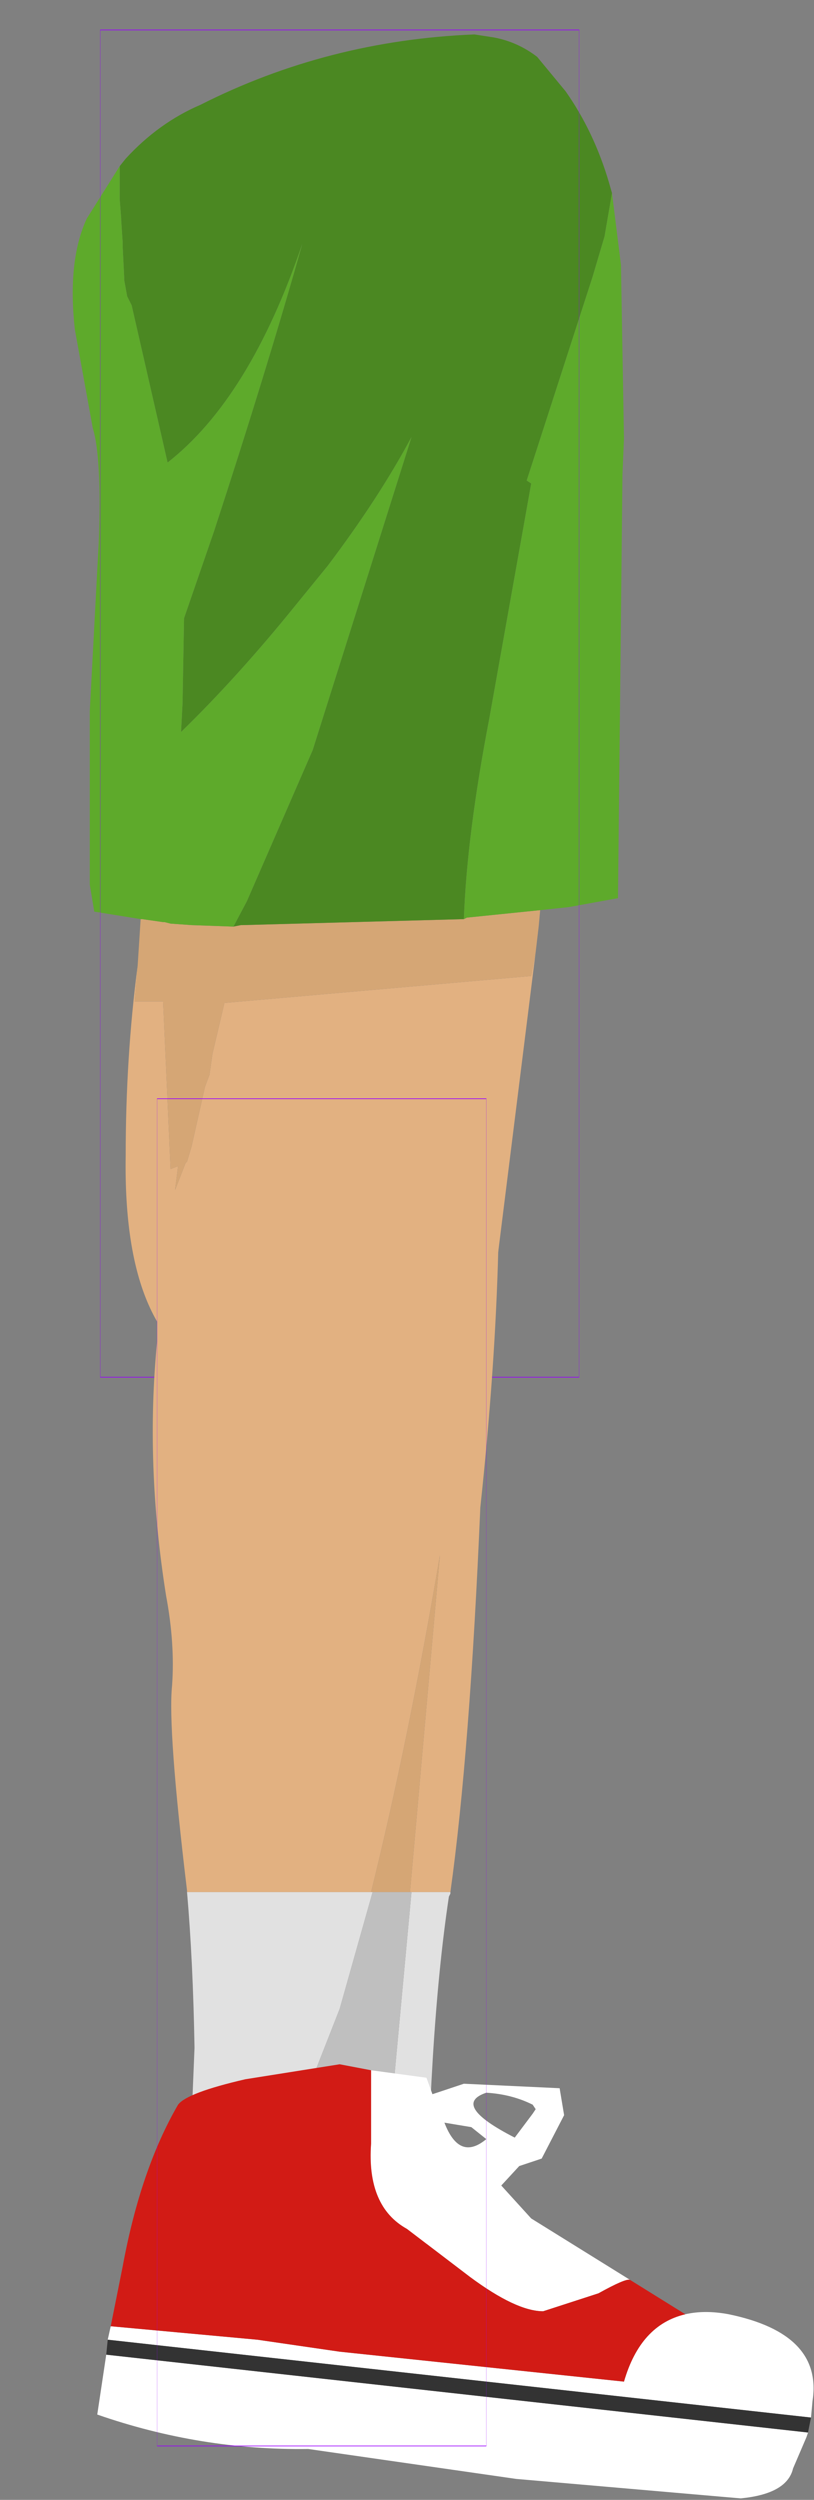 <?xml version="1.0" encoding="UTF-8" standalone="no"?>
<svg xmlns:ffdec="https://www.free-decompiler.com/flash" xmlns:xlink="http://www.w3.org/1999/xlink" ffdec:objectType="frame" height="83.5px" width="27.2px" xmlns="http://www.w3.org/2000/svg">
  <rect width="100%" height="100%" fill="#808080" stroke="none"/>
  <g transform="matrix(1.0, 0.0, 0.0, 1.0, 11.35, 9.1)">
    <use ffdec:characterId="2224" ffdec:characterName="game_fla.upperleg2_380" height="48.45" id="upperLeg2" transform="matrix(1.0, 0.0, 0.0, 1.0, -11.35, -9.1)" width="22.2" xlink:href="#sprite0"/>
    <use ffdec:characterId="2229" height="47.65" id="lowerLegOuter2" transform="matrix(1.0, 0.0, 0.0, 1.0, -8.1, 26.75)" width="23.95" xlink:href="#sprite2"/>
  </g>
  <defs>
    <g id="sprite0" transform="matrix(1.0, 0.0, 0.0, 1.0, 11.35, 23.5)">
      <use ffdec:characterId="2220" height="45.45" transform="matrix(1.0, 0.0, 0.0, 1.0, -8.9, -22.35)" width="18.45" xlink:href="#shape0"/>
      <use ffdec:characterId="1081" height="100.0" id="shape" transform="matrix(0.16, 0.0, 0.0, 0.45, -7.999, -22.5)" width="100.0" xlink:href="#sprite1"/>
    </g>
    <g id="shape0" transform="matrix(1.0, 0.0, 0.0, 1.0, 8.9, 22.35)">
      <path d="M6.55 8.3 L5.25 18.7 Q5.1 19.85 4.05 21.15 1.35 24.15 -3.9 22.5 -7.25 21.35 -7.15 15.1 -7.15 11.8 -6.75 8.75 L-6.85 9.95 -5.9 9.95 -5.65 15.55 -5.4 15.45 -5.5 16.25 -5.15 15.35 -5.1 15.3 -4.95 14.8 -4.5 12.8 -4.35 12.4 -4.25 11.7 -3.85 10.0 6.4 9.1 6.55 8.3" fill="#e2b181" fill-rule="evenodd" stroke="none"/>
      <path d="M6.7 6.9 L6.65 7.45 6.55 8.3 6.4 9.1 -3.85 10.0 -4.25 11.7 -4.35 12.4 -4.5 12.8 -4.95 14.8 -5.1 15.3 -5.15 15.35 -5.5 16.25 -5.4 15.45 -5.65 15.55 -5.9 9.95 -6.85 9.95 -6.75 8.75 -6.65 7.2 -6.6 7.2 -5.9 7.3 -5.85 7.3 -5.65 7.35 -4.95 7.4 -3.55 7.45 -3.3 7.4 -3.25 7.4 4.15 7.2 4.25 7.15 6.7 6.9" fill="#d5a675" fill-rule="evenodd" stroke="none"/>
      <path d="M-7.35 -17.95 L-7.15 -18.2 Q-6.05 -19.4 -4.65 -20.0 -0.4 -22.15 4.5 -22.35 L5.15 -22.25 Q5.95 -22.1 6.6 -21.6 L7.55 -20.45 Q8.5 -19.1 9.0 -17.4 L9.1 -17.05 8.85 -15.6 8.45 -14.25 6.25 -7.45 6.4 -7.35 5.0 0.5 Q4.25 4.4 4.15 7.2 L-3.25 7.4 -3.3 7.4 -3.55 7.45 -3.1 6.6 -0.9 1.55 2.4 -8.9 Q1.3 -6.85 -0.4 -4.6 L-1.5 -3.25 Q-3.4 -0.9 -5.3 0.95 L-5.25 0.0 -5.2 -2.85 -4.2 -5.75 Q-2.45 -11.1 -1.25 -15.35 -3.0 -10.2 -5.75 -8.05 L-6.95 -13.3 -7.0 -13.4 -7.1 -13.6 -7.2 -14.15 -7.2 -14.25 -7.25 -15.25 -7.25 -15.4 -7.3 -16.15 -7.3 -16.2 -7.35 -16.85 -7.35 -17.95" fill="#4b8822" fill-rule="evenodd" stroke="none"/>
      <path d="M9.1 -17.05 L9.4 -14.65 9.5 -8.85 9.45 -7.65 9.3 6.5 7.65 6.8 6.7 6.9 4.25 7.15 4.15 7.2 Q4.25 4.4 5.0 0.5 L6.4 -7.35 6.25 -7.45 8.45 -14.25 8.85 -15.6 9.1 -17.05 M-6.65 7.2 L-8.2 6.95 -8.35 6.05 -8.35 2.0 -8.35 0.25 -8.05 -5.4 Q-7.95 -8.25 -8.25 -9.2 L-8.85 -12.5 Q-9.1 -14.8 -8.45 -16.2 L-7.35 -17.95 -7.35 -16.85 -7.3 -16.2 -7.3 -16.15 -7.25 -15.4 -7.25 -15.25 -7.2 -14.25 -7.2 -14.15 -7.1 -13.6 -7.0 -13.4 -6.95 -13.3 -5.75 -8.05 Q-3.0 -10.2 -1.25 -15.35 -2.45 -11.1 -4.2 -5.75 L-5.2 -2.85 -5.25 0.0 -5.3 0.95 Q-3.4 -0.9 -1.5 -3.25 L-0.4 -4.6 Q1.3 -6.85 2.4 -8.9 L-0.9 1.55 -3.1 6.6 -3.55 7.45 -4.95 7.4 -5.65 7.35 -5.85 7.3 -5.9 7.3 -6.6 7.2 -6.65 7.2" fill="#5eaa2b" fill-rule="evenodd" stroke="none"/>
    </g>
    <g id="sprite1" transform="matrix(1.0, 0.0, 0.0, 1.0, 50.0, 50.0)">
      <use ffdec:characterId="1080" height="100.0" transform="matrix(1.0, 0.0, 0.0, 1.0, -50.0, -50.0)" width="100.0" xlink:href="#shape1"/>
    </g>
    <g id="shape1" transform="matrix(1.0, 0.0, 0.0, 1.0, 50.0, 50.0)">
      <path d="M50.0 50.0 L-50.0 50.0 -50.0 -50.0 50.0 -50.0 50.0 50.0 Z" fill="none" stroke="#9900ff" stroke-linecap="round" stroke-linejoin="round" stroke-width="0.05"/>
    </g>
    <g id="sprite2" transform="matrix(1.0, 0.0, 0.0, 1.0, 8.25, 5.75)">
      <use ffdec:characterId="2228" ffdec:characterName="game_fla.lowerleg2_382" height="47.65" id="lowerLeg2" transform="matrix(1.0, 0.0, 0.0, 1.0, -8.25, -5.75)" width="23.95" xlink:href="#sprite3"/>
    </g>
    <g id="sprite3" transform="matrix(1.0, 0.0, 0.0, 1.0, 7.5, 23.35)">
      <use ffdec:characterId="2225" height="40.5" transform="matrix(1.0, 0.0, 0.0, 1.0, -5.65, -22.75)" width="11.55" xlink:href="#shape2"/>
      <use ffdec:characterId="2226" height="14.55" transform="matrix(1.0, 0.0, 0.0, 1.0, -7.5, 9.75)" width="23.95" xlink:href="#shape3"/>
      <use ffdec:characterId="1081" height="100.0" id="shape" transform="matrix(0.11, 0.0, 0.0, 0.45, -5.5, -22.501)" width="100.0" xlink:href="#sprite1"/>
    </g>
    <g id="shape2" transform="matrix(1.0, 0.0, 0.0, 1.0, 5.65, 22.75)">
      <path d="M-4.5 4.0 L-4.5 3.95 Q-5.15 -1.45 -5.0 -2.9 -4.9 -4.3 -5.2 -5.9 -5.9 -10.3 -5.5 -14.4 L-5.5 -15.55 Q-5.1 -20.05 -0.9 -22.6 L-0.25 -22.7 Q3.4 -23.3 5.9 -17.45 5.8 -13.5 5.3 -8.85 4.95 -0.65 4.3 4.0 L3.0 4.0 2.95 4.0 3.95 -7.25 Q2.9 -1.05 1.65 4.0 L-4.5 4.0" fill="#e2b181" fill-rule="evenodd" stroke="none"/>
      <path d="M1.65 4.0 Q2.9 -1.05 3.95 -7.25 L2.95 4.0 1.7 4.0 1.65 4.0" fill="#d5a675" fill-rule="evenodd" stroke="none"/>
      <path d="M4.3 4.0 L4.3 4.05 4.25 4.15 Q3.55 8.8 3.5 16.4 L1.85 16.4 3.0 4.0 4.3 4.0 M-2.95 17.25 L-4.7 17.75 -4.65 17.5 -4.65 17.25 -4.6 17.0 -4.6 16.75 -4.55 16.5 -4.25 9.2 Q-4.3 6.3 -4.5 4.0 L1.65 4.0 1.7 4.0 0.6 7.9 -3.05 17.2 -2.95 17.25" fill="#e1e1e1" fill-rule="evenodd" stroke="none"/>
      <path d="M1.85 16.4 L0.25 16.45 0.1 16.45 -2.95 17.25 -3.05 17.2 0.6 7.9 1.7 4.0 2.95 4.0 3.0 4.0 1.85 16.4" fill="#bfbfbf" fill-rule="evenodd" stroke="none"/>
    </g>
    <g id="shape3" transform="matrix(1.0, 0.0, 0.0, 1.0, 7.5, -9.75)">
      <path d="M1.65 9.95 L3.5 10.2 3.7 10.75 4.75 10.4 7.95 10.55 8.1 11.45 7.35 12.9 6.6 13.15 6.0 13.8 7.0 14.9 10.3 16.95 Q10.15 16.9 9.25 17.4 L7.4 18.0 Q6.5 18.0 4.95 16.85 L2.85 15.25 Q1.5 14.5 1.65 12.4 L1.65 9.95 M12.15 18.1 Q12.8 17.95 13.6 18.1 16.75 18.75 16.4 21.0 L16.35 21.55 -7.15 18.95 -7.05 18.5 -2.15 18.95 0.6 19.35 10.1 20.35 Q10.65 18.45 12.15 18.1 M16.25 22.05 L16.2 22.2 15.75 23.25 Q15.55 24.1 14.0 24.25 L6.5 23.6 -0.45 22.6 Q-4.05 22.65 -7.5 21.45 L-7.2 19.45 16.25 22.05 M5.5 10.7 Q4.3 11.1 6.45 12.2 L7.05 11.4 7.15 11.25 7.05 11.1 Q6.35 10.75 5.5 10.7 M5.0 11.85 L4.1 11.7 Q4.6 13.0 5.5 12.25 L5.0 11.85" fill="#ffffff" fill-rule="evenodd" stroke="none"/>
      <path d="M10.3 16.95 L12.15 18.1 Q10.65 18.45 10.1 20.35 L0.6 19.35 -2.15 18.95 -7.05 18.5 -6.65 16.5 Q-6.05 13.25 -4.8 11.1 -4.5 10.7 -2.55 10.25 L0.6 9.75 1.65 9.95 1.65 12.4 Q1.5 14.5 2.85 15.25 L4.95 16.85 Q6.5 18.0 7.4 18.0 L9.25 17.4 Q10.15 16.9 10.3 16.95" fill="#d21b15" fill-rule="evenodd" stroke="none"/>
      <path d="M16.35 21.55 L16.25 22.05 -7.2 19.45 -7.15 18.95 16.35 21.55" fill="#333333" fill-rule="evenodd" stroke="none"/>
    </g>
  </defs>
</svg>
